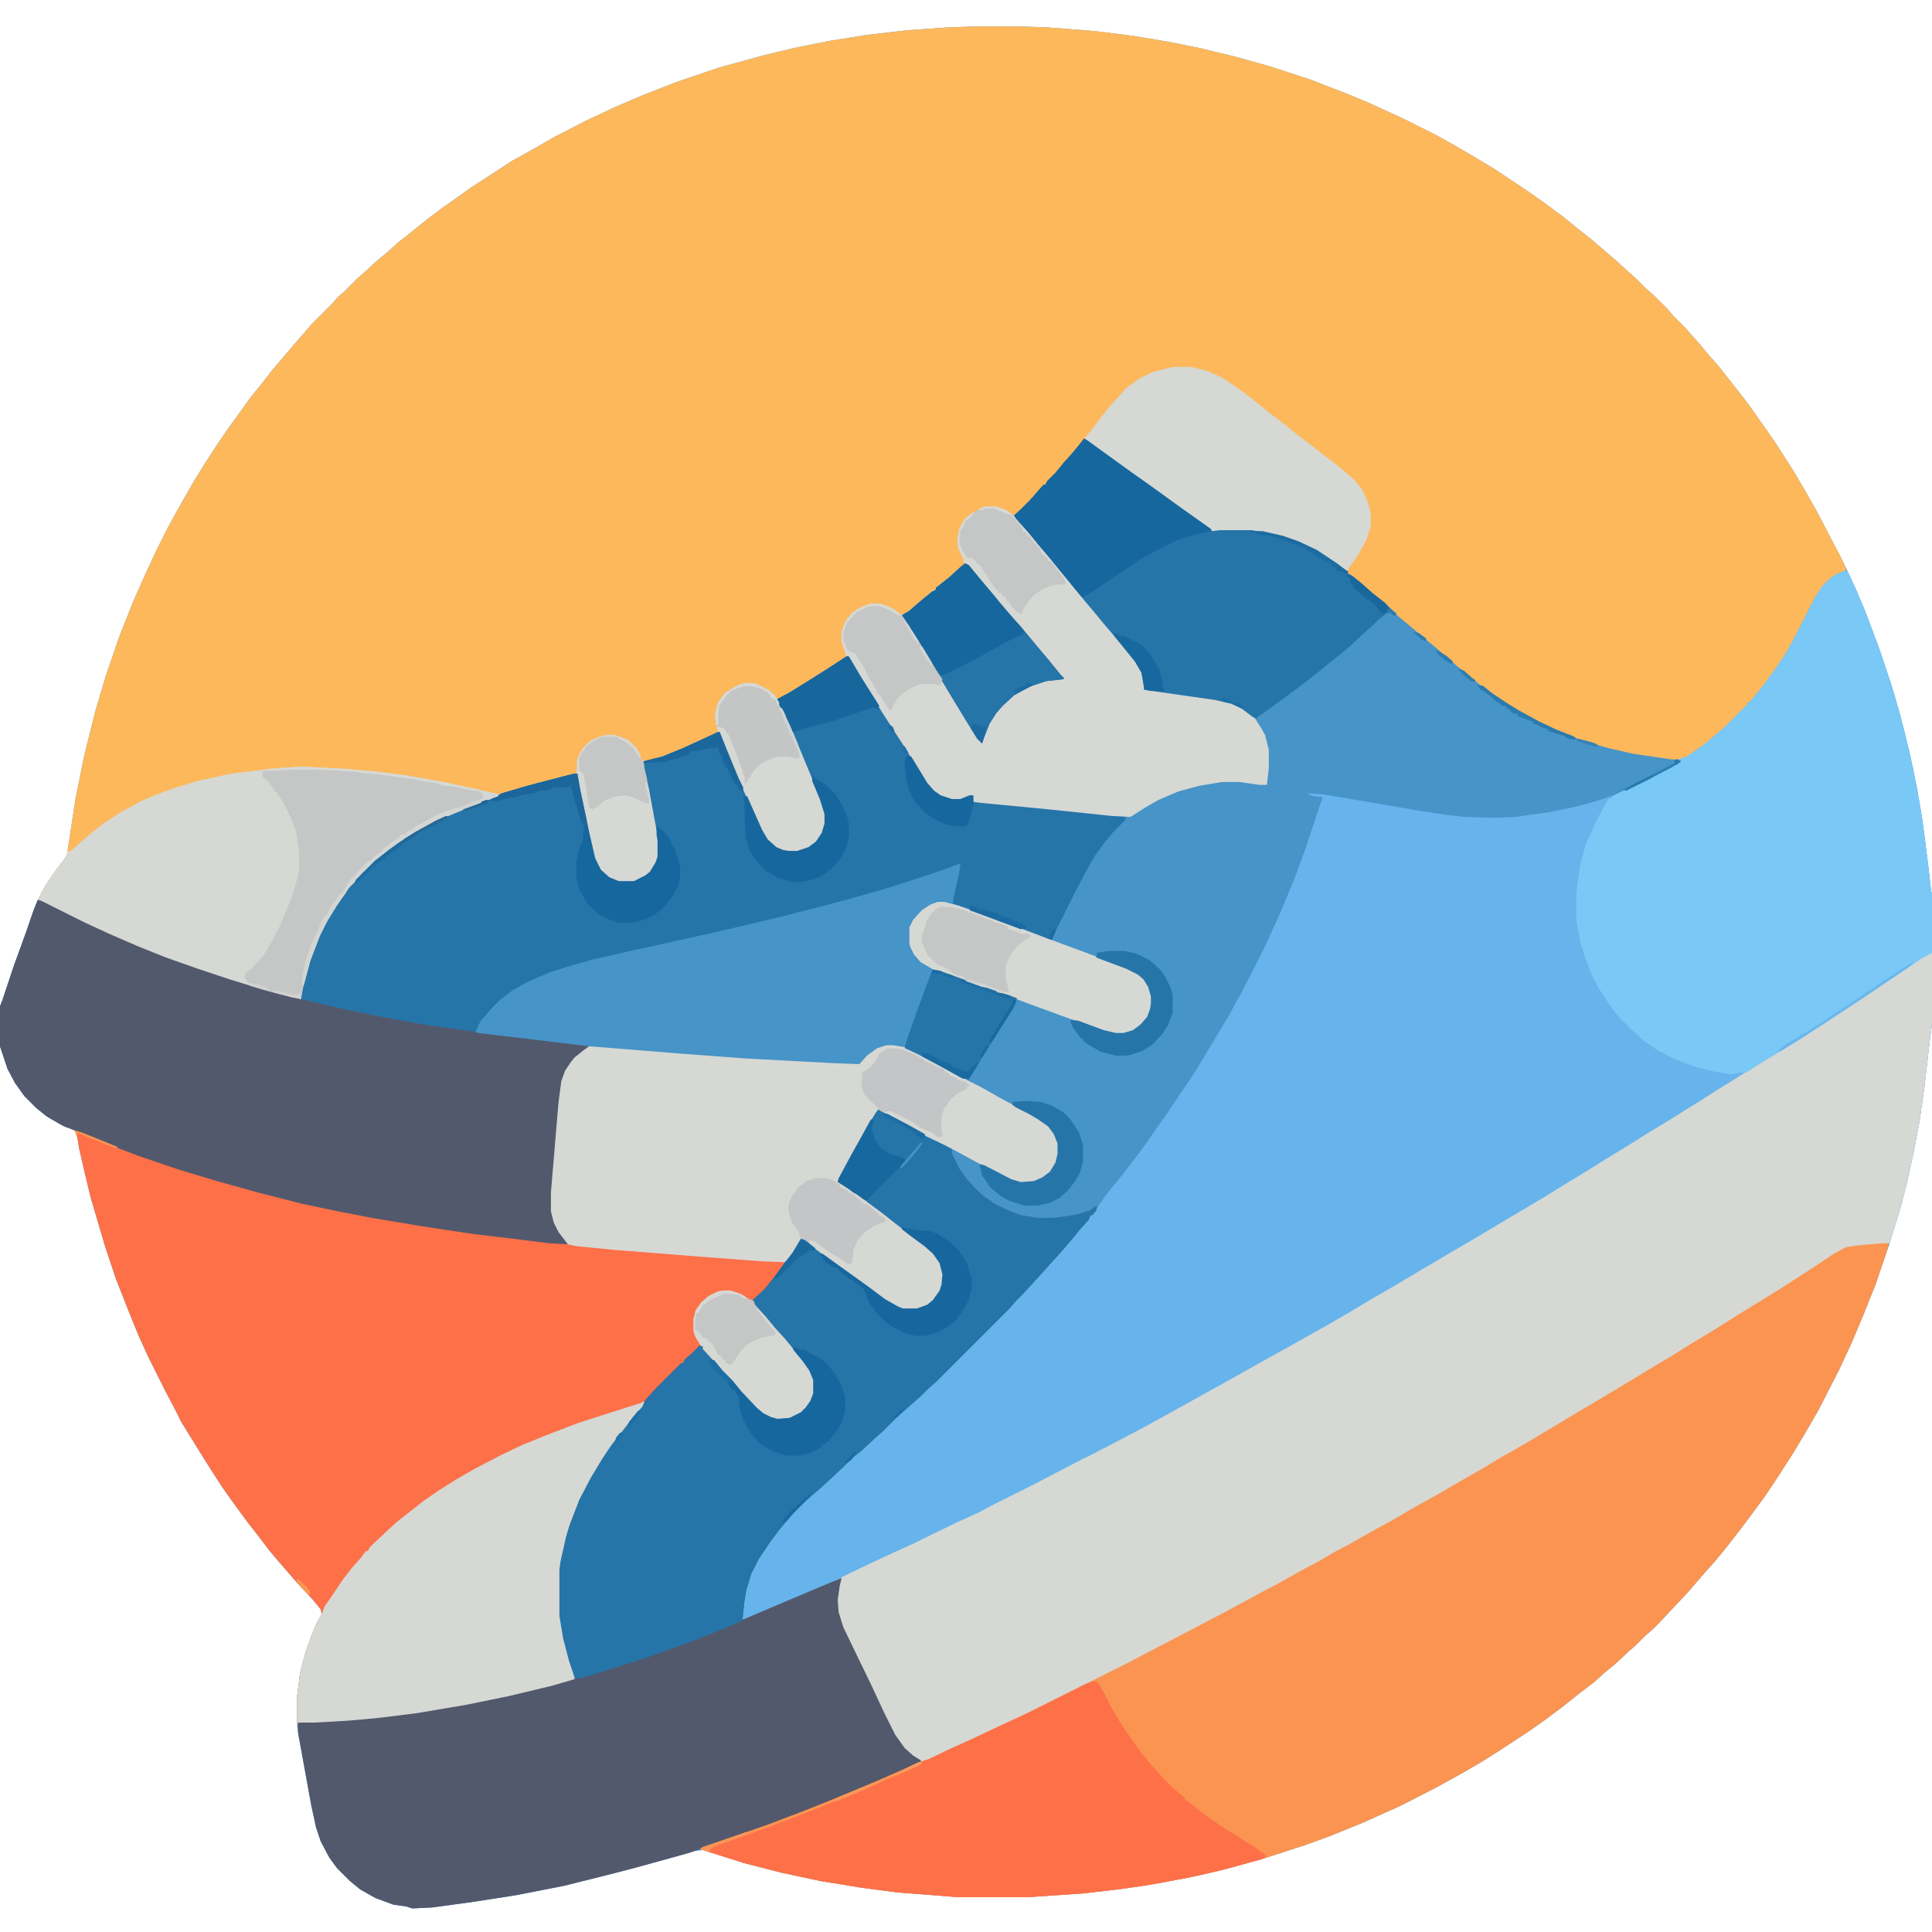 <?xml version="1.0" encoding="UTF-8"?>
<svg version="1.1" viewBox="0 0 2048 2048" width="512" height="512" xmlns="http://www.w3.org/2000/svg">
<path transform="translate(1036,28)" d="m0 0h44l30 1 51 4 40 5 36 6 35 7 37 9 36 10 43 14 39 15 24 10 35 16 36 18 18 10 24 14 20 12 36 24 17 12 19 14 16 13 14 11 28 24 12 11 8 7 11 11 8 7 14 14 7 8 12 12 7 8 9 10 9 11 9 10 8 10 11 14 14 18 24 34 8 12 16 25 13 22 13 23 14 27 10 19 11 23 14 32 14 37 14 41 10 34 10 40 8 38 6 36 6 47 3 26 1 5v136l-3 23-5 44-5 35-6 32-7 32-7 28-13 42-14 41-12 30-13 31-13 28-23 45-14 24-12 20-16 25-14 21-14 19-12 16-14 18-13 16-9 10-7 8-12 14-16 17-14 15-8 8-8 7-10 10-8 7-14 13-11 9-11 10-17 13-15 12-20 15-17 12-32 21-19 12-19 11-27 15-39 20-40 18-37 15-25 9-43 14-36 10-33 8-41 8-38 6-43 5-58 4h-76l-64-5-38-5-43-7-42-9-39-10-41-13-2-1-9 1-24 7-55 15-60 15-51 10-45 7-44 6-21 1-6-2-14-2-19-7-16-9-11-9-14-14-8-11-9-17-5-15-5-23-14-77-1-8v-31l3-24 6-23 8-22 5-11 4-7-1-5-9-11-15-16-7-8-13-15-11-13-9-12-14-18-14-19-12-17-13-20-10-16-13-21-8-13-7-14-10-19-18-36-10-22-11-27-13-33-12-36-15-51-6-25-6-26-2-12-3-9-9-2-18-10-13-10-13-13-10-14-8-15-8-24v-42l3-8 12-36 12-33 9-26 8-18 6-10 8-12 10-13 3-5 9-59 9-45 12-48 11-37 14-41 15-38 12-27 12-26 12-24 12-22 16-28 13-21 13-20 11-16 13-18 10-14 13-16 10-13 11-13 12-14 13-15 6-7 22-22 6-7 8-7 13-13 8-7 13-12 11-9 11-10 14-11 16-13 16-12 17-12 14-10 43-28 25-14 21-12 33-17 32-15 28-12 36-14 44-15 47-13 33-8 40-8 38-6 43-5 43-3z" fill="#4694C8"/>
<path transform="translate(1036,28)" d="m0 0h44l30 1 51 4 40 5 36 6 35 7 37 9 36 10 43 14 39 15 24 10 35 16 36 18 18 10 24 14 20 12 36 24 17 12 19 14 16 13 14 11 28 24 12 11 8 7 11 11 8 7 14 14 7 8 12 12 7 8 9 10 9 11 9 10 8 10 11 14 14 18 24 34 8 12 16 25 13 22 13 23 14 27 10 19 6 13-1 3-10 4-10 8-6 7-9 16-18 36-7 11-5 9-8 12-14 19-12 14-2 3h-2l-2 4-27 27-10 8-14 11-14 9-2 1h-12l-41-6-26-6-14-4-19-6-18-7-16-7-25-13-13-8-12-8-14-10-15-12-11-9-15-13-14-12-11-9-14-12-11-9-13-12-14-12-11-9-8-7-8-6-5-5-17-12-15-9-17-8-18-6-30-6h-34l-8 1-16-12-19-13-16-12-17-12-14-10-36-26-14-10-4-3-2 4-13 15-9 11-14 15-3 4h-2l-2 4-7 7-2 3h-2l-2 4-14 14-6-1-6-4-9-3h-12l-16 8-7 8-4 9-1 6v8l3 10 4 7-1 5-11 10-14 11-3 3h-2v2l-10 8-14 12-9 7h-5l-9-7-7-3-5-1h-10l-11 4-9 6-7 10-3 9v10l5 15-4 4-17 11-16 10-19 12-14 8-4 1 8 16 14 32 13 32 14 34 2 8v10l-3 10-8 11-9 6-10 3h-9l-8-2-6-3-10-9-8-15-18-41-10-22-12-29-1-6-15 7-28 13-18 7-20 5 4 18 10 54 2 11v17l-4 10-7 9-10 6-5 2h-16l-10-4-10-9-6-12-6-26-8-37-4-19v-8l-26 7-38 10-19 6-11 5-27 10-25 11-22 12-15 9-13 9-13 10-13 12-3 3h-2l-2 4-13 13-13 19-10 16-8 16-10 26-8 30-2 11-10-2-27-7-39-12-36-12-31-11-30-12-30-13-26-12-46-23-3-1 2-6 7-12 8-12 10-13 3-5 9-59 9-45 12-48 11-37 14-41 15-38 12-27 12-26 12-24 12-22 16-28 13-21 13-20 11-16 13-18 10-14 13-16 10-13 11-13 12-14 13-15 6-7 22-22 6-7 8-7 13-13 8-7 13-12 11-9 11-10 14-11 16-13 16-12 17-12 14-10 43-28 25-14 21-12 33-17 32-15 28-12 36-14 44-15 47-13 33-8 40-8 38-6 43-5 43-3z" fill="#FDB85C"/>
<path transform="translate(1956,605)" d="m0 0h2l10 21 13 32 13 35 14 43 11 40 9 39 8 43 4 28 4 32 3 26 1 5v136l-3 23-5 44-5 35-6 32-7 32-7 28-12 39-42 4-10 4-12 7-13 9-15 10-40 25-19 12-18 11-24 15-15 9-31 19-15 9-28 17-22 13-40 24-17 10-28 17-18 10-22 13-24 14-23 13-49 28-19 11-33 18-23 13-16 9-11 6-16 9-12 6-22 12-34 18-26 14-16 8-33 17-16 9-106 53-23 11-36 17-37 17-20 9h-3v-2l-5-2-10-8-7-8-8-13-14-28-13-28-22-45-7-17-3-16 1-15 3-12-26 11-45 19-28 12-5 1 1-19 4-20 6-16 8-14 14-20 11-13 7-8 9-10 11-11 11-9 7-7 8-7 12-11 4-4h2l2-4 13-11 16-15 10-9 6-5 7-8 10-8 8-8 8-7 8-8 8-7 77-77 7-8 9-9 7-8 13-14 7-8 9-10 9-11 12-14 7-9 8-10 10-14 13-16 11-14 10-13 8-11 11-16 10-14 8-12 13-19 10-15 36-60 12-22 14-27 13-26 15-33 15-36 11-30 19-57-9-1-6-2v-1l15 1 36 6 70 12 27 4 18 2 31 1 22-1 36-5 29-6 25-7 15-5 29-14 16-8 24-13 1-1-2-2 9-3 16-11 11-9 13-11 24-24 7-8 10-12 13-18 12-18 6-11 12-23 12-24 8-12 7-7 7-5z" fill="#66B4EB"/>
<path transform="translate(2046,1010)" d="m0 0h2v75l-3 23-5 44-5 35-6 32-7 32-7 28-12 39-42 4-10 4-12 7-13 9-15 10-40 25-19 12-18 11-24 15-15 9-31 19-15 9-28 17-22 13-40 24-17 10-28 17-18 10-22 13-24 14-23 13-49 28-19 11-33 18-23 13-16 9-11 6-16 9-12 6-22 12-34 18-26 14-16 8-33 17-16 9-106 53-23 11-36 17-37 17-20 9h-3v-2l-5-2-10-8-7-8-8-13-14-28-13-28-22-45-7-17-3-16 1-15 4-14 29-14 28-13 22-10 16-8 27-13 24-11 17-9 42-21 19-10 29-15 16-8 46-24 22-12 81-45 23-13 29-16 23-13 25-14 19-11 25-15 26-15 15-9 44-26 24-14 20-12 54-32 16-10 28-17 24-15 23-14 19-12 20-12 19-12 13-8 22-14 21-13 20-13 52-32 15-10 23-15 39-26 43-29z" fill="#D6D8D4"/>
<path transform="translate(1994,1318)" d="m0 0h8l-2 9-12 35-12 30-13 31-13 28-23 45-14 24-12 20-16 25-14 21-14 19-12 16-14 18-13 16-9 10-7 8-12 14-16 17-14 15-8 8-8 7-10 10-8 7-14 13-11 9-11 10-17 13-15 12-20 15-17 12-32 21-19 12-19 11-27 15-39 20-40 18-37 15-25 9-43 14-36 10-33 8-41 8-38 6-43 5-58 4h-76l-64-5-38-5-43-7-42-9-39-10-41-13-6-2 3-2 67-23 42-16 30-12 22-9 26-11 25-11 17-8 10-3 23-11 20-9 34-16 28-13 106-53 19-10 69-36 32-17 22-12 19-10 23-13 19-10 17-10 17-9 21-12 22-12 24-14 27-15 17-10 28-16 20-12 28-16 55-33 17-10 45-27 18-11 17-10 19-12 25-15 16-10 19-12 18-11 21-13 34-22 21-14 13-7 14-2z" fill="#FB9451"/>
<path transform="translate(897,696)" d="m0 0h3l13 22 12 19 14 23 10 15 7 11 13 21 14 23 7 8 7 5 12 4h9l10-4h4v7l18 1 111 11 29 3 4 1-2 4-12 12-9 11-11 15-10 18-12 23-21 42-2 5-7-1-69-26-20-7-10-4 5-26 4-16-15 6-48 16-41 12-48 13-42 11-31 7-38 9-126 28-35 10-22 8-17 8-16 10-13 11-8 8-10 13-2 5-2 3 36 4 84 10-2 4-9 7-5 5-7 9-4 9-3 17-5 57-4 48v20l4 15 6 10 7 8v2l-19-1-40-5-42-5-53-8-54-9-36-7-38-8-47-12-43-12-40-12-44-15-21-8-34-14-25-10-17-10-11-9-12-12-10-14-8-15-8-24v-42l3-8 12-36 12-33 9-26 4-10 6 1 54 27 41 18 38 15 34 12 36 12 33 10 37 10 1-11 8-30 7-18 6-15 12-21 12-17 7-9 26-26 14-11 11-8 19-12 20-11 29-13 32-12 12-5 35-10 39-10h3l3 17 10 47 6 26 6 12 9 8 10 4h16l12-6 5-4 6-10 2-6v-17l-12-65-4-18 5-2 16-4 22-9 37-17h2l8 20 12 29 7 15 18 40 6 10 9 8 7 3 6 1h9l12-4 8-6 6-9 3-10v-10l-5-16-8-19-20-48-11-25-6-12v-2l13-7 21-13 19-12z" fill="#2675A9"/>
<path transform="translate(79,1198)" d="m0 0 9 3 20 8 27 11 25 9 43 14 34 10 59 16 29 7 52 11 52 9 52 8 37 5 47 6 39 4 37 4 86 7 70 5 10 1 24 1 1 2-9 13-14 17-10 10 1 4 12 13 9 11 11 12 9 11 9 10 9 13 4 10v14l-4 9-4 6-5 5-8 5-5 2-13 1-12-4-9-7-11-11-7-8-12-14-9-9-9-11-10-11v-3l-4 1-13 13-8 7-31 31-5 6-4 7-14 17-12 15-10 14-10 15-13 23-10 21-9 24-6 25-3 18v49l4 24 6 23 6 18v2l-24 7-46 11-44 9-53 9-40 5-33 3-36 2h-17l-1 3v-31l3-24 6-23 8-22 5-11 4-7-1-5-9-11-15-16-7-8-13-15-11-13-9-12-14-18-14-19-12-17-13-20-10-16-13-21-8-13-7-14-10-19-18-36-10-22-11-27-13-33-12-36-15-51-6-25-6-26-2-12z" fill="#FD7048"/>
<path transform="translate(930,1175)" d="m0 0 15 8 28 15 11 6 16 8 9 5v6l8 16 7 10 9 10 7 7 14 10 12 6 15 6 18 3h19l22-3 16-5 5-4h2l-1 4-4 5h-2l-2 5-9 10-9 11-12 14-11 12-7 8-22 24-7 7-7 8-78 78-8 7-8 8-8 7-9 8-8 7-15 15-8 7-15 14-9 7-9 9-15 14-12 11-14 12-13 13-7 8-9 11-9 12-12 18-8 16-5 17-2 12-2 19 33-14 45-19 19-8 8-3-2 9-2 14 1 13 5 16 14 29 16 33 13 28 12 24 10 14 9 8 8 5v2l-21 10-37 16-19 8-30 12-23 9-29 11-19 7-21 7-35 12-11 4-58 16-35 9-40 10-51 10-45 7-44 6-21 1-6-2-14-2-19-7-16-9-11-9-14-14-8-11-9-17-5-15-5-23-14-77v-11l66-4 44-5 35-5 50-9 54-12 42-11h2l-9-27-5-21-3-19v-49l3-18 6-25 10-26 12-25 14-23 13-19 13-16 11-14 8-10 3-5 11-12 26-26h2l2-4 8-7 8-8 3 1 3 5 9 10 9 11 11 11 9 11 16 17 7 6 8 4 7 2 13-1 12-6 5-5 5-7 3-8v-14l-4-10-7-10-36-42-9-10-7-8-1-5 12-11 13-16 10-14 7-9 9-15 5 2 13 10 16 12 17 12 18 13 20 15 14 8 5 2h15l11-4 6-5 7-10 2-6 1-11-3-12-7-10-9-8-15-11-12-9-14-11-13-10-19-14-14-10-5-3 1-4 14-26 9-16 6-11z" fill="#53596C"/>
<path transform="translate(40,954)" d="m0 0 6 1 54 27 41 18 38 15 34 12 36 12 33 10 41 11 38 9 34 7 21 4 39 7 52 7 117 14-2 4-9 7-5 5-7 9-4 9-3 17-5 57-4 48v20l4 15 6 10 7 8v2l-19-1-40-5-42-5-53-8-54-9-36-7-38-8-47-12-43-12-40-12-44-15-21-8-34-14-25-10-17-10-11-9-12-12-10-14-8-15-8-24v-42l3-8 12-36 12-33 9-26z" fill="#53596C"/>
<path transform="translate(1956,605)" d="m0 0h2l10 21 13 32 13 35 14 43 11 40 9 39 8 43 4 28 4 32 3 26 1 5v61l-11 6-43 29-39 26-29 19-17 11-21 13-23 14-14 9h-7l-8 2-19-3-23-6-20-8-16-8-16-11-15-14-11-11-10-13-11-17-8-15-7-19-5-16-4-23v-29l4-29 6-22 9-20 6-12 9-16 4-1v-2l33-16 16-8 22-12 1-1-2-2 9-3 16-11 11-9 13-11 24-24 7-8 10-12 13-18 12-18 6-11 12-23 12-24 8-12 7-7 7-5z" fill="#7AC8F5"/>
<path transform="translate(930,1175)" d="m0 0 15 8 28 15 11 6 16 8 9 5v6l8 16 7 10 9 10 7 7 14 10 12 6 15 6 18 3h19l22-3 16-5 5-4h2l-1 4-4 5h-2l-2 5-9 10-9 11-12 14-11 12-7 8-22 24-7 7-7 8-78 78-8 7-8 8-8 7-9 8-8 7-15 15-8 7-15 14-9 7-9 9-15 14-12 11-14 12-13 13-7 8-9 11-9 12-12 18-8 16-5 17-2 12-2 20-21 9-33 13-47 17-47 15-24 7h-6l-4-10-7-23-4-20-2-13v-49l3-18 6-25 10-26 12-25 14-23 13-19 13-16 11-14 8-10 3-5 11-12 26-26h2l2-4 8-7 8-8 3 1 3 5 9 10 9 11 11 11 9 11 16 17 7 6 8 4 7 2 13-1 12-6 5-5 5-7 3-8v-14l-4-10-7-10-36-42-9-10-7-8-1-5 12-11 13-16 10-14 7-9 9-15 5 2 13 10 16 12 17 12 18 13 20 15 14 8 5 2h15l11-4 6-5 7-10 2-6 1-11-3-12-7-10-9-8-15-11-12-9-14-11-13-10-19-14-14-10-5-3 1-4 14-26 9-16 6-11z" fill="#2675A9"/>
<path transform="translate(940,1107)" d="m0 0h7l12 3 23 11 22 12 21 12 14 7 23 13 34 18 11 7 8 7 6 11 1 4v11l-3 11-6 9-9 7-8 3-14 1-12-4-29-15-22-12-19-10-19-9-8-5-25-13-17-10-3 4-10 17-6 11-12 23-10 18-2 4 5 2 14 10 28 21 14 11 13 10 19 14 11 10 5 8 3 12-1 11-4 9-7 9-7 5-9 3h-15l-16-8-19-14-36-26-32-24-5-2-8 14-7 9-3 1-24-1-66-5-89-7-41-4-9-2-10-13-5-10-3-12v-20l8-95 3-23 4-11 6-9 4-5 10-8 7-5 134 11 64 4 60 3 27 1 10-11 11-7z" fill="#D6D8D4"/>
<path transform="translate(1044,537)" d="m0 0h12l11 4 10 7 7 8 12 14 14 17 12 14 8 10 13 16 9 11 11 13 9 11 22 26 10 13 7 12 2 11v7l12 1 63 9 17 4 14 7 11 9 7 11 4 7 4 16v19l-2 18h-8l-21-3h-19l-24 4-22 6-21 9-14 8-14 9-2 1-19-1-67-7-73-7-7-1v-7l-14 5h-9l-12-4-8-6-9-11-13-22-10-16-22-34-14-23-13-21-8-13v-2l-3-1-5-15v-10l4-11 7-9 9-6 11-4h10l9 3 6 3 6 5h5l17-14 14-12h2v-2l14-11 12-11 4-3-1-6-5-10-1-5v-8l2-9 6-10 7-6z" fill="#D6D8D4"/>
<path transform="translate(1016,916)" d="m0 0h2l-1 8-6 27-1 7 36 12 12 5 50 19 30 11 35 13 28 11 9 6 6 7 4 9 1 5v8l-3 12-7 9-7 6-9 4-4 1h-8l-16-4-71-26-27-10-29-10-46-17h-5l-18 49-10 27-2 5-12-2h-7l-10 3-11 8-8 9-27-1-94-5-67-5-99-8-117-14-3-1 2-4 3-7 12-14 9-9 13-10 16-9 23-10 22-7 25-7 35-8 95-21 68-16 43-11 30-8 32-9 29-9 36-12z" fill="#4694C8"/>
<path transform="translate(1160,1782)" d="m0 0 4 2 6 10 8 16 12 20 9 13 10 14 9 11 9 10 7 8 7 7 8 7 7 6v2l4 2 11 9 22 16 18 11 9 6 12 7 3 3 4 2 3 4-5 3-44 12-36 8-44 8-38 5-26 3-58 4h-76l-64-5-38-5-43-7-42-9-39-10-41-13-6-2 3-2 67-23 42-16 30-12 22-9 26-11 25-11 17-8 10-3 23-11 20-9 34-16 28-13 62-31z" fill="#FD7048"/>
<path transform="translate(681,1486)" d="m0 0h2l-2 5-11 13-22 28-10 15-12 20-12 23-10 26-4 13-6 27-1 8v49l4 24 6 23 6 18v2l-24 7-46 11-44 9-53 9-40 5-33 3-36 2h-17l-1 3v-31l3-24 6-23 8-22 5-11 4-7 3-8 7-10 12-18 10-13 9-10 6-8h2l2-4 17-16 12-11 28-22 16-11 19-12 21-12 27-14 21-10 27-11 34-13 47-15 19-6z" fill="#D6D8D4"/>
<path transform="translate(315,813)" d="m0 0h12l38 2 34 3 32 4 39 7 37 8 22 5-1 2-24 9-29 12-17 8-23 13-15 10-17 13-13 12-3 3h-2l-2 4-13 13-13 19-10 16-8 16-10 26-8 30-2 11-10-2-27-7-39-12-36-12-31-11-30-12-30-13-26-12-46-23-3-1 2-6 7-12 8-12 10-13 3-5 1-5 2 2 10-9 14-12 13-10 17-11 22-12 19-8 17-6 23-7 27-6 10-2 40-5z" fill="#D6D8D4"/>
<path transform="translate(1149,465)" d="m0 0 4 2 11 8 36 26 17 12 36 26 17 12 15 11 8-1h34l26 5 16 5 17 7 15 8 16 11 12 9v2l4 2 11 9 10 9 14 11 10 10 2 1-1 3-4-2v-2l-5 1-9 7-7 7-8 7-14 13-8 7-14 11-12 10-9 7-13 10-34 25-9 6-1 2-4-2-12-9-11-5-17-4-70-10-5-1-1-7-2-11-7-12-13-16-9-11-12-14-9-11-11-13-9-11-8-10-14-17-9-11-11-13-9-11-12-13-2-4 8-7 9-9 14-16h2l2-4 9-9 9-11 9-10 9-11z" fill="#2675A9"/>
<path transform="translate(1243,389)" d="m0 0h20l16 4 16 7 18 12 17 13 16 13 16 12 16 13 12 9 18 14 13 10 14 12 9 11 6 13 3 12v14l-4 13-9 17-8 11-4 6-4-2-17-12-15-9-17-8-18-6-30-6h-34l-8 1-16-12-19-13-16-12-17-12-14-10-36-26-14-10-3-4 6-7 10-13 11-14 12-13 4-5 15-11 15-7z" fill="#D6D8D4"/>
<path transform="translate(304,815)" d="m0 0h37l35 2 14 2 22 2 10 2 17 2 13 3 11 1 8 3 12 1 12 3 9 2 7 2 2 6-4 3-9 3-12 5-7 1-5 2-6 2-24 12-6 4h-3v2l-6 2v2l-6 1-1 3-5 4-5 1-1 3-8 6-5 5-4 3h-2v2l-11 9-12 13-6 10-3 4h-2l-2 4-4 7-2 1-6 11h-2l-1 5-8 16-8 20-4 14-2 13v9l-2 11-10-2-27-7 1-2-8-3-12-3-4-6 2-5 5-4h2v-2l5-5 7-8 8-14 8-15 8-19 5-12 6-20 2-10v-19l-3-21-4-11-5-11-8-15-3-3v-2h-2l-3-5-5-7-6-5 1-6z" fill="#C5C6C6"/>
<path transform="translate(994,956)" d="m0 0h7l15 4 20 7 10 3 12 5 50 19 30 11 35 13 28 11 9 6 6 7 4 9 1 5v8l-3 12-7 9-7 6-9 4-4 1h-8l-16-4-71-26-27-10-29-10-52-19-12-7-7-8-4-8-1-4v-17l4-8 9-10 9-6z" fill="#D6D8D4"/>
<path transform="translate(1149,465)" d="m0 0 4 2 11 8 36 26 17 12 36 26 17 12 14 10v2l-15 3-20 6-26 13-16 9-16 11-12 8-16 11-11 7h-2v2l-4-1-10-12-9-11-13-16-12-14-8-10-13-15-6-7 17-17 14-16h2l2-4 9-9 9-11 9-10 9-11z" fill="#16679E"/>
<path transform="translate(1023,597)" d="m0 0 4 2 14 17 11 13 9 11 12 14 9 10 18 22 12 14 11 14 5 5-1 1-18 2-18 6-16 9-12 11-7 8-7 11-6 15-2 6-5-5-10-16-14-23-21-35-26-42-9-13v-2l7-4 14-12 11-9 4-2v-2l14-11 12-11z" fill="#16679D"/>
<path transform="translate(791,724)" d="m0 0 11 1 12 6 7 6 6 9 13 29 12 29 10 24 11 27 2 8v10l-3 10-8 11-9 6-10 3h-9l-8-2-6-3-10-9-8-15-18-41-10-22-12-29-1-6h-2l-3-14 1-10 3-8 6-9 11-7 7-3z" fill="#D6D8D4"/>
<path transform="translate(767,1368)" d="m0 0h7l12 4 9 6 4 2 2 4 11 12 9 11 11 12 9 11 9 10 9 13 4 10v14l-4 9-4 6-5 5-8 5-5 2-13 1-12-4-9-7-11-11-7-8-12-14-9-9-9-11-10-11v-3h-2l-6-10-2-6v-13l3-10 6-8 7-6 10-5z" fill="#D6D8D4"/>
<path transform="translate(644,779)" d="m0 0h8l13 5 9 8 5 9 1 5h2l1 8 5 23 8 43 2 11v17l-4 10-7 9-10 6-5 2h-16l-10-4-10-9-6-12-6-26-8-37-4-19-1-9 1-15 5-10 9-9 12-5z" fill="#D6D8D4"/>
<path transform="translate(1e3 1132)" d="m0 0 6 2 19 11 14 7 23 13 34 18 11 7 8 7 6 11 1 4v11l-3 11-6 9-9 7-8 3-14 1-12-4-29-15-22-12-19-10-19-9-8-5-25-13-9-5 1-4 7 1 14 8 7 3 11 7 10 4 4 3v2h6l-2-8v-14l4-10 9-11 10-7 5-1v-2l2-1v-2l-5-2-7-2-4-3-5-2v-2l-4-1-2-2z" fill="#D6D8D4"/>
<path transform="translate(989,1028)" d="m0 0 7 1 50 18 23 8 9 3-1 5-7 12-10 16-12 19-14 23-7 11-7-1-18-10-30-16-13-6 2-8 11-31 10-27 6-16z" fill="#2675A9"/>
<path transform="translate(920,1276)" d="m0 0 4 2 11 8 14 11 13 10 19 14 11 10 5 8 3 12-1 11-4 9-7 9-7 5-9 3h-15l-16-8-19-14-36-26-28-21 1-5 5 1 13 10 9 6 9 5 3 3h4l2-15 5-10 9-10 10-6 11-4-4-4-4-2v-2l-4-2-7-6z" fill="#D6D8D4"/>
<path transform="translate(609,820)" d="m0 0h3l3 17 10 47 6 26 6 12 9 8 10 4h16l12-6 5-4 6-10 2-6v-17l-1-6v-9l4 2 8 8 8 16 5 16v11l-2 10-6 11-7 9-8 8h-2v2l-11 5-9 3-6 1h-15l-11-4-11-6-11-11-8-14-3-13v-16l3-15 3-6 1-4v-7l1-2v-6l-3-3-4-14-3-9-2-9-2-5-19 1-7 3h-8l-2 2-17 3-5 2-10 1-9 3h-8l1-3 11-5 27-8z" fill="#16679E"/>
<path transform="translate(1045,538)" d="m0 0h7l12 4 9 5 4 4v2h2l5 7v3l4 2v2h2l5 6v2l4 2 1 3 3 2 1 5 4 2v2l3 1v2l4 2 5 7v2h2l7 10v3l2 1-14 1-11 4-9 6-5 5-6 9-3 7-5-2-8-9v-2h-2l-2-5-4-2v-2h-2l-7-8-12-18v-2h-2v-2l-4-2-1-3h-2v-2l-7-1-5-8-3-7 1-15 6-10 7-6 4-4z" fill="#C5C6C6"/>
<path transform="translate(1085,669)" d="m0 0 5 5 11 13 9 11 11 13 4 5 3 3-1 1-18 2-18 6-16 9-12 11-7 8-7 11-6 15-2 6-5-5-10-16-14-23-12-20-4-8 8-2 16-8 19-10 11-6 18-10 12-6 5-1z" fill="#2675A9"/>
<path transform="translate(924,641)" d="m0 0 9 1 13 5 5 4 5 1 6 9 14 22 17 28 6 9-1 3 1 2h-2l-1 2-6-2h-14l-12 5-6 4-7 7-6 11-2 1-9-14v-2l-3-1-5-10-4-6-8-16-6-8-1-3-6-2-3-3-3-7-1-4v-10l4-8 11-12 11-5z" fill="#C5C6C6"/>
<path transform="translate(998,961)" d="m0 0 13 1 11 3 19 7 4 2 7 2v1l12 3 5 3v2l7 2 7 3h7l2 1v2l-13 9-7 9-5 10-1 4v13l3 10v4l-9-1-20-8-7-2-10-3v-2l-11-3-5-4-9-5-5-2-10-10-6-14v-6l2-4 3-11 6-10 3-1v-2z" fill="#C5C6C6"/>
<path transform="translate(941,1111)" d="m0 0 14 1 15 6 9 5 2 2 7 3 6 3 6 2 3 4 3 1 1 2 7 3 2 2 8 2 4 4-3 1v2l-10 5-7 6-7 10-3 8v14l1 8h-6l-4-4-14-6-8-6-9-4-13-7h-5l-1 2-5-2-18-18-3-9 1-8v-6l8-5 6-7 4-8z" fill="#C4C5C6"/>
<path transform="translate(841,1428)" d="m0 0 5 1v1l7 1 5 3 12 6 7 6 8 10 6 11 4 10 1 4v14l-4 13-5 9-9 11h-2v2l-4 1-1 3-12 6-12 3h-13l-16-5-11-7-5-4v-2h-2l-7-10-6-12-3-11-1-12-4-4v-2l-3-1-3-4-2-5-6-4v-2l-4-2-8-9-1-6 5 1 9 11 11 11 9 11 16 17 7 6 8 4 7 2 13-1 12-6 5-5 5-7 3-8v-14l-4-10-7-10-10-12z" fill="#16679E"/>
<path transform="translate(864,1249)" d="m0 0h12l9 3 6 5v2l6 2 3 3 5 2 10 8v2l5 1 9 8 2 1v2l5 2 4 4-12 5-10 6-9 10-4 9-2 15-5 1-9-7-9-5-16-12-5-1-2 3-8-5-3-8-6-8-4-12v-9l4-9 7-9 8-6z" fill="#C4C5C6"/>
<path transform="translate(791,724)" d="m0 0 11 1 12 6 7 6 6 9 1 4v3l4 9v5h2l5 12 8 19 1 5-4 1-9-2h-9l-8 2-12 6-7 7-9 14-1-2 1-3-6-18-8-20-3-8-6-8-7-2-2-8 1-10 3-8 6-9 11-7 7-3z" fill="#C4C6C6"/>
<path transform="translate(956,1301)" d="m0 0 17 3 13 1 8 3 14 9 9 9 8 13 5 16v11l-3 12-6 11-9 12-10 7-10 5-12 3h-9l-12-3-16-8-10-9-6-7-6-9-4-10-2-4-6-5-4-2v-2l-5-1-4-4-7-5v-2l-6-2-8-5v-2h-2l-2-5-3-1 4-1 18 13 14 10 18 13 16 12 14 8 5 2h15l11-4 6-5 7-10 2-6 1-11-3-12-7-10-9-8-15-11-9-7z" fill="#17679E"/>
<path transform="translate(861,823)" d="m0 0 12 7 12 11 7 11 6 13 2 9v12l-2 10-7 14-9 10-1 2h-3v2l-10 6-13 4-7 1h-8l-14-4-13-7-6-5v-2h-2l-10-14-4-13-1-8-1-33-2-5h5l16 36 6 10 9 8 7 3 6 1h9l12-4 8-6 6-9 3-10v-10l-5-16-8-19z" fill="#16679E"/>
<path transform="translate(1087,1167)" d="m0 0 16 1 12 4 12 7 8 8 9 14 4 13v18l-4 13-5 8-7 9-9 8-10 5-13 3h-14l-16-5-9-5-11-9-9-13-3-12 5 1 29 15 10 3 14-1 9-4 8-6 6-10 2-9v-11l-4-10-6-8-10-7-10-6-14-7-4-3 1-3z" fill="#2675A9"/>
<path transform="translate(897,696)" d="m0 0h3l13 22 12 19 7 11-1 4-6-2-41 14-30 8-10 3-4 2-12-26-4-8v-2l13-7 21-13 19-12z" fill="#17679D"/>
<path transform="translate(1176,1008)" d="m0 0h16l13 3 14 7 10 9 6 8 6 12 2 8v19l-5 13-6 9-10 11-11 7-12 4-5 1h-11l-16-4-14-8-5-4v-2h-2l-8-11-3-6v-3l8 1 27 10 13 3h8l10-3 8-6 7-8 3-8 1-6v-8l-3-10-5-8-6-5-12-6-32-12 1-5z" fill="#2675A9"/>
<path transform="translate(639,781)" d="m0 0h15l13 7 7 7 5 8 1 3h2l1 8 3 12-1 8 3 14v4l-5-1-12-6-8-2-10 1-11 4-9 7-5 3-3-2-3-15-1-9-1-2-1-9-5-5v-13l7-11 7-6 8-4z" fill="#C5C6C6"/>
<path transform="translate(768,1370)" d="m0 0 12 2 5 1v2l9 2 5 2 1 4 2 3 2 4 10 13 8 9v3l-18 4-10 5-8 7-10 15-3 1-4-3v-2l-4-2v-2l-4-2-6-12-5-3v-2l-5-1-3-4v-2h-2v-2h-3v-15l1-3 3-3 4-6 6-5z" fill="#C5C6C6"/>
<path transform="translate(925,1186)" d="m0 0 1 3-2 8 4 12 6 8 9 6 13 4 4 2-3 5-36 36-1 2h-5l-16-12-11-7 1-4 14-26 9-16 6-11 5-9z" fill="#17689E"/>
<path transform="translate(962,801)" d="m0 0 4 1 17 28 7 8 7 5 12 4h9l10-4h3l1 10-6 21-4 2h-10l-9-2-11-5-11-7-5-5-2-4-3-1-7-13-3-12-2-16 1-8z" fill="#16679E"/>
<path transform="translate(508,838)" d="m0 0 11 2 10 2-1 2-24 9-29 12-17 8-23 13-15 10-17 13-13 12-3 3h-2l-2 4-13 13-13 19-10 16-8 16-10 26-7 26-2 1 1-11 2-11 2-7 3-10 6-13 6-14 4-8h2l2-5 4-7 3-3 3-5 2-3h2l2-4 7-11 14-15 7-6h2v-2l8-6h2l2-4 7-5 3-3 5-3 4-4 6-1v-2l3-2h3v-2l11-6 17-9 16-6 9-2 14-6 7-2 1-2-1-5h-3z" fill="#D4D6D3"/>
<path transform="translate(1180,671)" d="m0 0 7 2 2 2 2-1 20 10 8 9 9 15 4 12 1 9 1 4-16-1-5-1-1-7-2-11-7-12-13-16-9-11z" fill="#17689F"/>
<path transform="translate(609,820)" d="m0 0h3l3 17 7 33v5l-5-2-3-9-2-7-3-9-2-9-2-5-19 1-7 3h-8l-2 2-17 3-5 2-10 1-9 3h-8l1-3 11-5 27-8z" fill="#1B679C"/>
<path transform="translate(761,776)" d="m0 0h2l8 20 12 29 5 10-1 5-5-5-1-4h-2l-8-16-3-4-3-8v-3h-2l-2-8-14 2-2 1-14 2v2l-7 3-6 2-9 2-4 2h-8l-14 1-1-2 20-5 22-9 24-11z" fill="#1B679C"/>
<path transform="translate(974,1868)" d="m0 0h3v2l-24 11-13 5-10 5-21 9-45 18-26 10-29 11-40 14-6 2-9 4-3 4-9-3 3-2 67-23 42-16 30-12 22-9 26-11 25-11z" fill="#FC9451"/>
<path transform="translate(1326,563)" d="m0 0h12l22 5 17 6 19 9 21 14 12 9-1 2h-4v-2l-8-1v-3l-4-2-1-3-4-1-6-3-9-5v-2l-4-1-5-4-13-5-21-7-12-2-11-3z" fill="#1C6CA2"/>
<path transform="translate(1428,609)" d="m0 0 6 2 10 8 10 9 14 11 5 6-5 5-3 1-6-8-5-5-7-4-5-5-8-7v-3h-2l-1-6-3-2z" fill="#1A679C"/>
<path transform="translate(1566,726)" d="m0 0 6 1 10 8 15 10 13 8 22 12 17 8 20 8 1 3-8-1-4-3-7-2-10-3v-2l-7-2-5-3-4-1v-2l-6-2-10-4v-2l-5-1-3-2v-2l-4-1v-2l-5-1-3-3-4-2-5-5-7-5-4-2z" fill="#2C7BAF"/>
<path transform="translate(315,813)" d="m0 0h12l38 2 34 3 32 4 39 7 37 8 1 2-6-1-17-3-2-1-12-1-8-3-16-2-8-2-24-3-13-2-21-2-5-1-35-2h-37l-10 1h-15v-1l18-2z" fill="#D7D9D5"/>
<path transform="translate(849,1313)" d="m0 0 5 2 10 8v3l-5-1-16 11-6 7-5 4-5 5-4 3-3 1 2-4 11-15 7-9z" fill="#1B689D"/>
<path transform="translate(366,943)" d="m0 0 1 3-9 12-12 20-7 14-10 26-7 26-2 1 1-11 2-11 2-7 3-10 6-13 6-14 4-8h2l2-5 4-7 3-3 3-5 5-5z" fill="#D2D5D2"/>
<path transform="translate(978,1116)" d="m0 0 4 1 2-1v2l10 3v2l7 2 8 4v2l7 1 1 2 9 2 4-5h2l2-4 2-1-1 5-8 13-7-1-18-10-24-13v-3z" fill="#1A6AA1"/>
<path transform="translate(2026,1021)" d="m0 0 2 1-37 25-36 24-29 19-17 11-21 13-5 1 5-4 6-5 9-5 10-6 22-14 7-5 5-3 7-5 7-4 10-7 7-5 5-3 7-5 5-3 12-8 7-5 9-5z" fill="#69B7EC"/>
<path transform="translate(1030,960)" d="m0 0 6 2v2l10 1 9 2 5 3 8 3 10 4 10 5v2l-6 1-35-13-8-3-11-4v-4z" fill="#1B6BA2"/>
<path transform="translate(473,865)" d="m0 0 2 1-7 5-7 3-8 4-11 6-3 3-9 5-6 5-8 6-5 4h-2v2l-8 6-3 1v2l-4 2-6 7-8 7-4 3 1-4 21-21 14-11 11-8 19-12 20-11z" fill="#1D6A9F"/>
<path transform="translate(791,724)" d="m0 0 11 1 12 6 7 6 5 8-1 3-2-3v-3l-5-2-3-5-8-5-12-3h-7l-12 5-5 4-8 11-1 3-1 19-2-1-1-11 3-12 7-10 11-7 7-3z" fill="#D7D9D5"/>
<path transform="translate(767,1368)" d="m0 0h7l12 4 6 4-2 1-5-2v-2l-8-1-9-1-17 8-4 4h-2l-2 4-3 5h-2l-1 6h-1l1-8 6-9 8-7 10-5z" fill="#D7D9D5"/>
<path transform="translate(974,1868)" d="m0 0h3v2l-24 11-13 5-10 5-21 9-22 9-3-1 5-3 24-10 26-11 27-12z" fill="#FA9554"/>
<path transform="translate(1035,767)" d="m0 0 1 2 6 1 3 1-1 8-3 9-5-5-7-11 1-4z" fill="#1B6BA1"/>
<path transform="translate(1017,1038)" d="m0 0 7 1 36 13 12 4-1 3-6-1-5-2-9-3-13-5-21-7z" fill="#1D6DA4"/>
<path transform="translate(508,838)" d="m0 0 11 2 10 2-1 2-24 9-13 5h-2l1-3 14-6 7-2 1-2-1-5h-3z" fill="#D3D6D4"/>
<path transform="translate(936,1180)" d="m0 0 5 1 23 12 16 9 1 2-4 3-5-3-3-3-7-5-5-2-2-2-4-1v-2l-4-1-10-4z" fill="#1C6CA3"/>
<path transform="translate(752,1441)" d="m0 0 5 1 9 11 11 11-1 2-6-3-5-3v-2l-4-2-8-9z" fill="#1D6EA4"/>
<path transform="translate(923,640)" d="m0 0h10l9 3 6 3 6 5-1 2-6-4-8-4-9-3-10 1-12 6-10 11-4 10-1-4 5-10 6-7 10-6z" fill="#D7D9D5"/>
<path transform="translate(1074,1059)" d="m0 0 3 1-3 9-9 14-14 22-2 1 1-6 5-6 2-5 4-6 3-5 6-9 3-5z" fill="#1969A0"/>
<path transform="translate(1778,805)" d="m0 0 4 2-9 6-27 14-22 11-3-1 17-9 16-8 19-10h2v-4z" fill="#2F7EB2"/>
<path transform="translate(791,1942)" d="m0 0 2 1-1 2-23 8-6 2-9 4-3 4-9-3 3-2 38-13z" fill="#F89657"/>
<path transform="translate(473,865)" d="m0 0 2 1-7 5-7 3-8 4-11 6-3 3-9 5-6 5v-3l5-5 15-9 18-10z" fill="#296794"/>
<path transform="translate(857,1584)" d="m0 0h2l-2 4-16 16-7 8-5 3 2-4 1-3h2v-2h2v-2l5-5 3-1 2-4h2l2-4h2v-2l4-1z" fill="#1A6AA0"/>
<path transform="translate(1023,1038)" d="m0 0 8 1 3 2 9 2 7 3 14 5 1 3-11-3-30-11z" fill="#D1D3D0"/>
<path transform="translate(826,750)" d="m0 0 3 1 8 17 9 21-1 2-3-3-6-13-2-5v-3h-2l-3-10z" fill="#CCD2D2"/>
<path transform="translate(792,724)" d="m0 0 10 1 12 6 7 6 5 8-1 3-2-3v-3l-5-2-3-5-8-5-16-4z" fill="#D6D8D4"/>
<path transform="translate(515,848)" d="m0 0h3l-1 4-7 2-9 3-5 2h-5v-2z" fill="#226696"/>
<path transform="translate(79,1198)" d="m0 0 9 3 20 8 17 7-3 1-28-11-11-5v2h-2z" fill="#FB9552"/>
<path transform="translate(289,1050)" d="m0 0 8 1 12 3h7l3-3v8l-10-2-19-5z" fill="#D1D2D0"/>
<path transform="translate(918,1893)" d="m0 0h2l-1 3-8 3-24 10-3-1 5-3 24-10z" fill="#F7985A"/>
<path transform="translate(1990,1044)" d="m0 0m-1 1 2 2-24 16-7 4 2-4 11-7 5-4 5-3z" fill="#6AB8ED"/>
<path transform="translate(398,912)" d="m0 0 2 1-12 14-8 7-4 3 1-4 12-12z" fill="#1E6DA2"/>
<path transform="translate(316,1674)" d="m0 0 7 6 3 3v2h2l1 4-2 2-9-10-4-6z" fill="#FB9753"/>
<path transform="translate(679,1494)" d="m0 0v3l-6 9-5 5h-3l2-4 9-11z" fill="#1D6EA4"/>
<path transform="translate(656,781)" d="m0 0 9 3 9 8 5 9-1 2-7-10-7-6-8-4z" fill="#D6D8D4"/>
<path transform="translate(936,1180)" d="m0 0 5 1 15 8-1 2h-4v-2l-4-1-10-4z" fill="#1D6EA4"/>
<path transform="translate(957,656)" d="m0 0 5 5 12 19-1 3-5-6-3-6-6-10z" fill="#D0D3D1"/>
<path transform="translate(977,1210)" d="m0 0v3l-10 13-11 12-2-1 7-8 12-14z" fill="#4694C8"/>
<path transform="translate(1089,724)" d="m0 0 5 1v2l-16 8h-3v-4l5-2 7-2z" fill="#1C6CA3"/>
<path transform="translate(1522,689)" d="m0 0 4 2 7 4 7 6-1 3-7-4-8-7z" fill="#2C7BAF"/>
<path transform="translate(1547,709)" d="m0 0 5 2 9 8 3 2v2l-5-1-8-7-4-4z" fill="#2E7DB1"/>
<path transform="translate(1044,537)" d="m0 0h12l11 4 5 5-4-1-12-5-4-1h-7l-5 2-3-1z" fill="#D7D9D5"/>
<path transform="translate(442,881)" d="m0 0h2v2l-5 4-9 5-6 5v-3l5-5z" fill="#236797"/>
<path transform="translate(1672,783)" d="m0 0 9 2 10 3 3 2-1 2-20-6-2-2z" fill="#3781B3"/>
<path transform="translate(1752,821)" d="m0 0v3l-28 14-3-1 17-9z" fill="#2B7AAE"/>
<path transform="translate(508,848)" d="m0 0 2 1v2l-19 7h-2l1-3 14-6z" fill="#D1D3D0"/>
<path transform="translate(1055,1052)" d="m0 0 8 1 9 3-1 3-6-1-10-4z" fill="#1D6DA3"/>
<path transform="translate(975,685)" d="m0 0 3 1 10 17-1 3-5-7-4-7-3-4z" fill="#D0D4D2"/>
<path transform="translate(1039,1046)" d="m0 0 7 1 11 4-2 2-6-1-10-4z" fill="#1F6FA5"/>
<path transform="translate(904,1264)" d="m0 0 4 2 11 8 1 3-5-1-5-5-6-5z" fill="#D3D4D1"/>
<path transform="translate(264,1042)" d="m0 0 12 2 7 3 3 2h-7l-14-4z" fill="#D1D2D0"/>
<path transform="translate(974,1868)" d="m0 0h3v2l-20 9-2-1 5-3z" fill="#F59C62"/>
<path transform="translate(1499,670)" d="m0 0 5 1 8 6-1 3-4-2-8-7z" fill="#2D7CB0"/>
<path transform="translate(1030,544)" d="m0 0 2 1-5 5-3 1-2 5-4 7-1-3 6-10z" fill="#D7D9D5"/>
<path transform="translate(660,1518)" d="m0 0v3l-6 8h-2l1-5 4-5z" fill="#2070A6"/>
<path transform="translate(1047,1107)" d="m0 0 1 3-7 11-3-1 8-12z" fill="#1A6BA1"/>
<path transform="translate(906,1539)" d="m0 0h2l-2 4-4 5-5 3-2-1z" fill="#1C6CA2"/>
<path transform="translate(1658,778)" d="m0 0 6 1 6 3v2l-8-1-4-4z" fill="#2B7AAE"/>
<path transform="translate(989,1028)" d="m0 0 7 1 3 1v2h-9l-2-1z" fill="#1B6BA2"/>
<path transform="translate(1118,984)" d="m0 0 1 3-4 9-5-1 4-1-1-3 2-4z" fill="#1A6AA1"/>
<path transform="translate(289,1050)" d="m0 0 8 1 7 2v2l-7-1-8-3z" fill="#CFD0CE"/>
<path transform="translate(684,827)" d="m0 0 2 3 2 7v5h-2l-2-8z" fill="#D2D3D1"/>
<path transform="translate(1e3 1032)" d="m0 0 7 1 3 1 1 3-6-1-5-2z" fill="#1D6DA3"/>
<path transform="translate(956,1493)" d="m0 0h2l-2 4-6 6-3-1 3-3h2l2-4h2z" fill="#1B6BA1"/>
<path transform="translate(1055,1095)" d="m0 0 1 2-6 9-1-4z" fill="#18699F"/>
<path transform="translate(957,791)" d="m0 0h2l4 7-4 1-3-4z" fill="#2070A6"/>
<path transform="translate(942,768)" d="m0 0 4 2 2 4-1 3-5-5z" fill="#1B6BA2"/>
<path transform="translate(1307,745)" d="m0 0 8 1 1 3 3 1-3 1-9-5z" fill="#1D6DA3"/>
<path transform="translate(1295,740)" d="m0 0 10 2 1 3-8-1-4-3z" fill="#1D6EA4"/>
<path transform="translate(1471,645)" d="m0 0 4 1 5 4-1 3-4-2v-2l-4-1z" fill="#2E7DB1"/>
<path transform="translate(1778,805)" d="m0 0 4 2-5 4-4-1h2v-4z" fill="#2C78AB"/>
<path transform="translate(826,750)" d="m0 0 3 1 4 8-1 4-6-12z" fill="#D3D5D2"/>
</svg>
